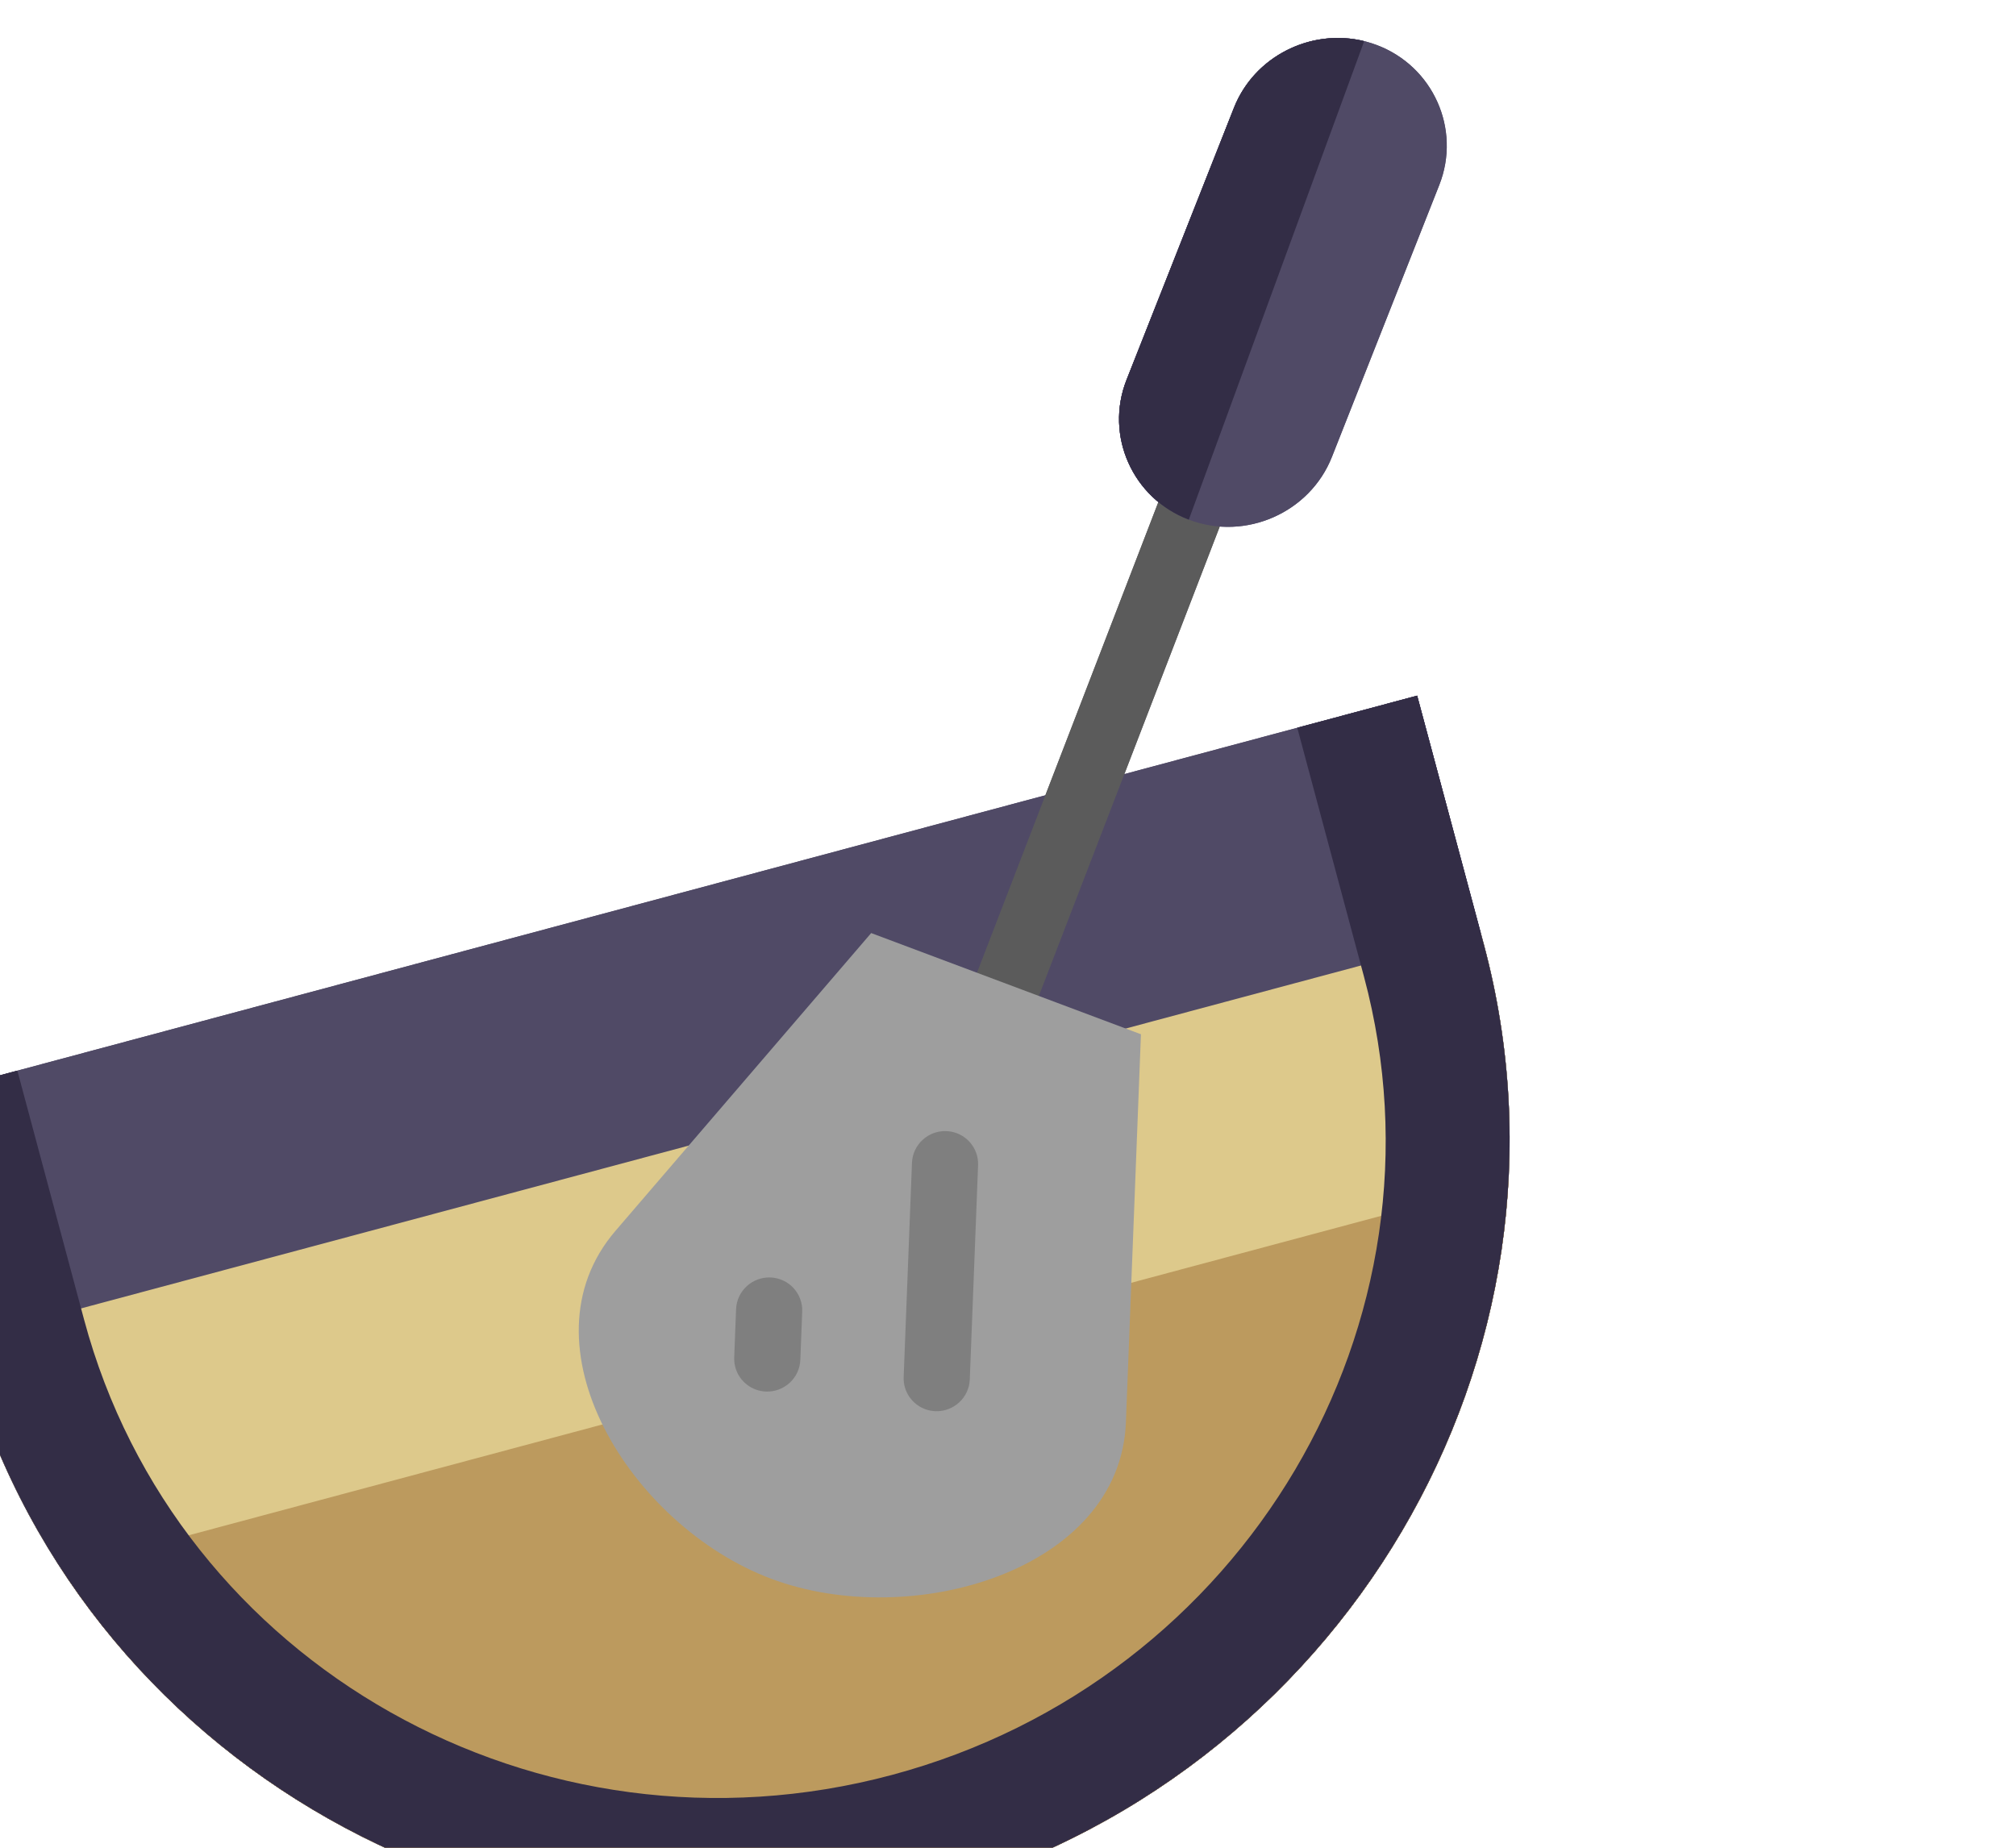 <svg width="216" height="198" viewBox="0 0 216 210" fill="none" xmlns="http://www.w3.org/2000/svg">
    <g id="pasta-svgrepo-com 1" clipPath="url(#clip0_9_640)">
        <g id="SVGRepo_iconCarrier">
        <path
            id="Vector"
            d="M154.495 79.062L162.071 107.333C174.57 153.98 145.94 202.559 98.451 215.283C50.962 228.008 1.88 200.252 -10.62 153.605L-18.195 125.334L154.495 79.062Z"
            fill="#504A66"
        />
        <path
            id="Vector_2"
            d="M161.735 106.081L162.071 107.332C174.57 153.98 145.94 202.558 98.451 215.283C50.962 228.007 1.88 200.252 -10.62 153.604L-10.955 152.353L161.735 106.081Z"
            fill="#DDC98B"
        />
        <path
            id="Vector_3"
            d="M164.865 134.308C162.799 171.409 136.766 205.017 98.451 215.283C60.136 225.55 20.788 209.461 0.449 178.363L164.865 134.308Z"
            fill="#BC9A5E"
        />
        <path
            id="Vector_4"
            d="M154.495 79.062L162.071 107.333C174.57 153.98 145.94 202.559 98.451 215.283C50.962 228.008 1.88 200.253 -10.62 153.605L-18.195 125.334L-4.572 121.684L3.003 149.955C13.531 189.245 54.719 212.469 94.818 201.724C134.917 190.98 158.975 150.273 148.448 110.983L140.872 82.712L154.495 79.062Z"
            fill="#332D46"
        />
        <path
            id="Vector_5"
            d="M136.069 49.443L106.597 125.936C105.86 127.848 103.722 128.817 101.798 128.122C101.778 128.115 101.759 128.108 101.739 128.1C99.8 127.363 98.832 125.199 99.577 123.267L129.049 46.775C129.794 44.843 131.971 43.869 133.906 44.611C135.845 45.347 136.813 47.511 136.069 49.443Z"
            fill="#5B5B5B"
        />
        <path
            id="Vector_6"
            d="M126.239 31.094L128.903 24.341L133.672 12.264C136.173 5.923 143.473 2.704 149.891 5.113C156.31 7.521 159.512 14.679 157.01 21.02L152.243 33.097L149.576 39.851L144.81 51.927C142.305 58.269 135.009 61.487 128.59 59.08C122.169 56.672 118.969 49.513 121.47 43.171L126.239 31.094Z"
            fill="#504A66"
        />
        <path
            id="Vector_7"
            d="M128.545 59.062C122.154 56.637 118.974 49.498 121.47 43.172L126.239 31.095L128.903 24.341L133.672 12.264C135.991 6.385 142.434 3.194 148.475 4.678L128.545 59.062Z"
            fill="#332D46"
        />
        <path
            id="Vector_8"
            d="M92.453 106.045L123.107 117.546L121.398 161.654C120.744 178.506 97.034 185.412 81.085 179.428L81.083 179.427C65.134 173.444 52.293 152.821 63.391 139.893L92.453 106.045Z"
            fill="#9E9E9E"
        />
        <path
            id="Vector_9"
            d="M104.601 132.432L103.658 156.779C103.578 158.845 101.831 160.46 99.757 160.386C99.355 160.371 98.969 160.294 98.61 160.164C97.118 159.625 96.08 158.174 96.144 156.508L97.087 132.161C97.167 130.095 98.914 128.48 100.989 128.554C103.063 128.628 104.681 130.365 104.601 132.432ZM81.002 145.188C78.927 145.113 77.18 146.728 77.1 148.795L76.888 154.276C76.823 155.942 77.862 157.393 79.354 157.931C79.713 158.061 80.098 158.138 80.5 158.153C82.575 158.227 84.322 156.613 84.402 154.546L84.614 149.065C84.694 146.999 83.076 145.263 81.002 145.188Z"
            fill="#7F7F7F"
        />
        </g>
    </g>
    <defs>
        <clipPath id="clip0_9_640">
        <rect width="215.239" height="215.239" fill="white" transform="translate(-48 55.708) rotate(-15)" />
        </clipPath>
    </defs>
        <g id="SVGRepo_iconCarrier">
        <path
            id="Vector"
            d="M154.495 79.062L162.071 107.333C174.57 153.98 145.94 202.559 98.451 215.283C50.962 228.008 1.88 200.252 -10.62 153.605L-18.195 125.334L154.495 79.062Z"
            fill="#504A66"
        />
        <path
            id="Vector_2"
            d="M161.735 106.081L162.071 107.332C174.57 153.98 145.94 202.558 98.451 215.283C50.962 228.007 1.88 200.252 -10.62 153.604L-10.955 152.353L161.735 106.081Z"
            fill="#DDC98B"
        />
        <path
            id="Vector_3"
            d="M164.865 134.308C162.799 171.409 136.766 205.017 98.451 215.283C60.136 225.55 20.788 209.461 0.449 178.363L164.865 134.308Z"
            fill="#BC9A5E"
        />
        <path
            id="Vector_4"
            d="M154.495 79.062L162.071 107.333C174.57 153.98 145.94 202.559 98.451 215.283C50.962 228.008 1.88 200.253 -10.62 153.605L-18.195 125.334L-4.572 121.684L3.003 149.955C13.531 189.245 54.719 212.469 94.818 201.724C134.917 190.98 158.975 150.273 148.448 110.983L140.872 82.712L154.495 79.062Z"
            fill="#332D46"
        />
        <path
            id="Vector_5"
            d="M136.069 49.443L106.597 125.936C105.86 127.848 103.722 128.817 101.798 128.122C101.778 128.115 101.759 128.108 101.739 128.1C99.8 127.363 98.832 125.199 99.577 123.267L129.049 46.775C129.794 44.843 131.971 43.869 133.906 44.611C135.845 45.347 136.813 47.511 136.069 49.443Z"
            fill="#5B5B5B"
        />
        <path
            id="Vector_6"
            d="M126.239 31.094L128.903 24.341L133.672 12.264C136.173 5.923 143.473 2.704 149.891 5.113C156.31 7.521 159.512 14.679 157.01 21.02L152.243 33.097L149.576 39.851L144.81 51.927C142.305 58.269 135.009 61.487 128.59 59.08C122.169 56.672 118.969 49.513 121.47 43.171L126.239 31.094Z"
            fill="#504A66"
        />
        <path
            id="Vector_7"
            d="M128.545 59.062C122.154 56.637 118.974 49.498 121.47 43.172L126.239 31.095L128.903 24.341L133.672 12.264C135.991 6.385 142.434 3.194 148.475 4.678L128.545 59.062Z"
            fill="#332D46"
        />
        <path
            id="Vector_8"
            d="M92.453 106.045L123.107 117.546L121.398 161.654C120.744 178.506 97.034 185.412 81.085 179.428L81.083 179.427C65.134 173.444 52.293 152.821 63.391 139.893L92.453 106.045Z"
            fill="#9E9E9E"
        />
        <path
            id="Vector_9"
            d="M104.601 132.432L103.658 156.779C103.578 158.845 101.831 160.46 99.757 160.386C99.355 160.371 98.969 160.294 98.61 160.164C97.118 159.625 96.08 158.174 96.144 156.508L97.087 132.161C97.167 130.095 98.914 128.48 100.989 128.554C103.063 128.628 104.681 130.365 104.601 132.432ZM81.002 145.188C78.927 145.113 77.18 146.728 77.1 148.795L76.888 154.276C76.823 155.942 77.862 157.393 79.354 157.931C79.713 158.061 80.098 158.138 80.5 158.153C82.575 158.227 84.322 156.613 84.402 154.546L84.614 149.065C84.694 146.999 83.076 145.263 81.002 145.188Z"
            fill="#7F7F7F"
        />
        </g>
    <defs>
        <clipPath id="clip0_9_640">
        <rect width="215.239" height="215.239" fill="white" transform="translate(-48 55.708) rotate(-15)" />
        </clipPath>
    </defs>
</svg>